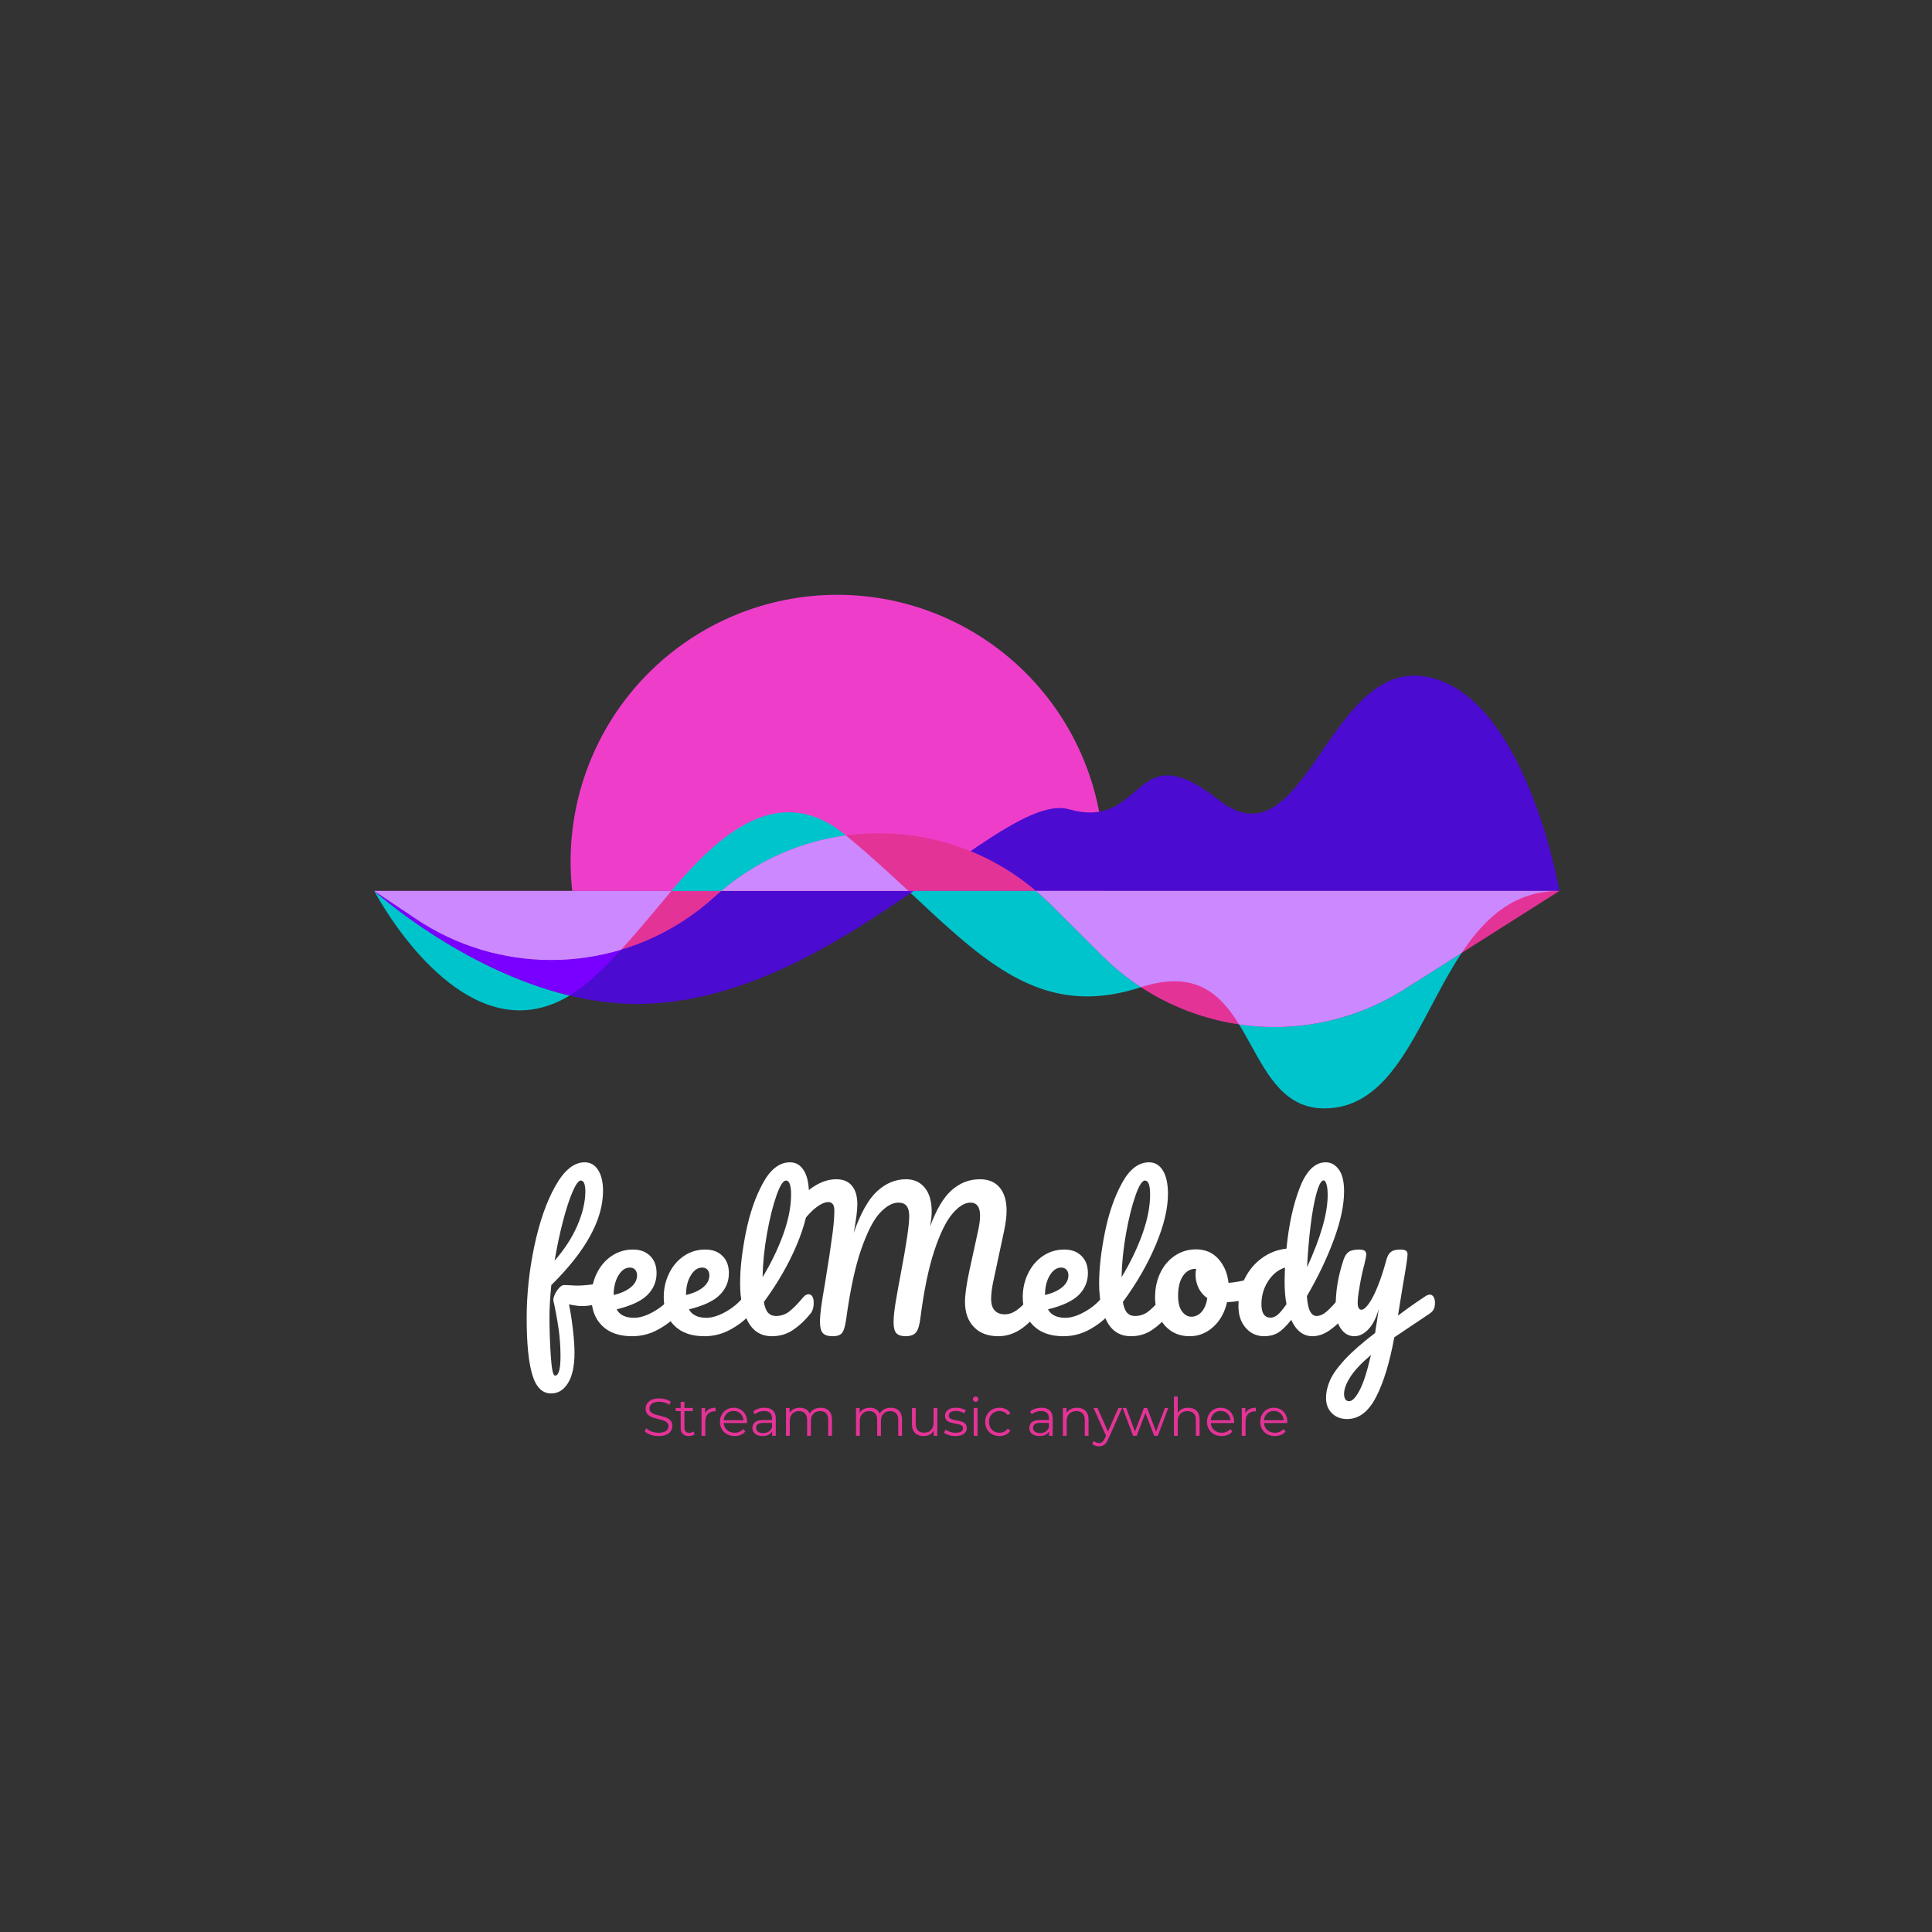 <?xml version="1.0" encoding="UTF-8"?><svg xmlns="http://www.w3.org/2000/svg" xmlns:xlink="http://www.w3.org/1999/xlink" contentScriptType="text/ecmascript" width="1125" zoomAndPan="magnify" contentStyleType="text/css" viewBox="0 0 1125 1125" height="1125" preserveAspectRatio="xMidYMid meet" version="1.0"><rect x="0" y="0" width="1125" height="1125" fill="#333333" stroke="none"/><defs><g><g id="glyph-0-0"/><g id="glyph-0-1"><path d="M 47.906 -30 C 49.906 -30 50.906 -28.5 50.906 -25.5 C 50.906 -19.852 46.473 -17.031 37.609 -17.031 C 35.898 -17.031 33.438 -17.352 30.219 -18 C 31.145 -13.57 31.91 -8.66 32.516 -3.266 C 33.129 2.129 33.438 6.578 33.438 10.078 C 33.438 17.785 32.188 23.676 29.688 27.75 C 27.188 31.82 23.898 33.859 19.828 33.859 C 14.68 33.859 11.02 30.211 8.844 22.922 C 6.664 15.641 5.578 4.641 5.578 -10.078 C 5.578 -23.785 7.055 -37.691 10.016 -51.797 C 12.984 -65.91 17.055 -77.594 22.234 -86.844 C 27.41 -96.102 33.109 -100.734 39.328 -100.734 C 42.68 -100.734 45.305 -99.227 47.203 -96.219 C 49.098 -93.219 50.047 -89.188 50.047 -84.125 C 50.047 -67.332 40.008 -49.039 19.938 -29.25 C 19.219 -22.25 18.859 -16.109 18.859 -10.828 C 18.859 -3.461 19.109 4.094 19.609 11.844 C 20.109 19.594 20.93 23.469 22.078 23.469 C 24.211 23.469 25.281 19.754 25.281 12.328 C 25.281 6.754 24.906 1.359 24.156 -3.859 C 23.406 -9.078 22.391 -14.578 21.109 -20.359 C 21.035 -21.285 21.336 -22.461 22.016 -23.891 C 22.691 -25.316 23.531 -26.566 24.531 -27.641 C 25.531 -28.711 26.426 -29.25 27.219 -29.25 C 28.645 -29.25 30.359 -29.18 32.359 -29.047 C 33.004 -28.973 33.754 -28.938 34.609 -28.938 C 37.461 -28.938 40.641 -29.188 44.141 -29.688 C 44.711 -29.758 45.32 -29.828 45.969 -29.891 C 46.613 -29.961 47.258 -30 47.906 -30 Z M 37.078 -90.125 C 35.785 -90.125 34.191 -87.941 32.297 -83.578 C 30.41 -79.223 28.535 -73.453 26.672 -66.266 C 24.816 -59.086 23.211 -51.5 21.859 -43.5 C 27.578 -50 31.969 -56.766 35.031 -63.797 C 38.102 -70.836 39.676 -77.43 39.75 -83.578 C 39.75 -87.941 38.859 -90.125 37.078 -90.125 Z M 37.078 -90.125 "/></g><g id="glyph-0-2"><path d="M 52.938 -23.891 C 53.863 -23.891 54.594 -23.461 55.125 -22.609 C 55.664 -21.754 55.938 -20.578 55.938 -19.078 C 55.938 -16.211 55.258 -14 53.906 -12.438 C 51.258 -9.219 47.523 -6.25 42.703 -3.531 C 37.879 -0.82 32.719 0.531 27.219 0.531 C 19.719 0.531 13.895 -1.504 9.75 -5.578 C 5.602 -9.648 3.531 -15.219 3.531 -22.281 C 3.531 -27.219 4.566 -31.812 6.641 -36.062 C 8.711 -40.312 11.586 -43.688 15.266 -46.188 C 18.941 -48.688 23.102 -49.938 27.75 -49.938 C 31.895 -49.938 35.219 -48.703 37.719 -46.234 C 40.219 -43.773 41.469 -40.438 41.469 -36.219 C 41.469 -31.289 39.695 -27.055 36.156 -23.516 C 32.625 -19.984 26.645 -17.18 18.219 -15.109 C 20 -11.828 23.391 -10.188 28.391 -10.188 C 31.609 -10.188 35.27 -11.312 39.375 -13.562 C 43.488 -15.812 47.047 -18.754 50.047 -22.391 C 50.898 -23.391 51.863 -23.891 52.938 -23.891 Z M 25.938 -39.438 C 23.289 -39.438 21.055 -37.898 19.234 -34.828 C 17.41 -31.754 16.5 -28.039 16.5 -23.688 L 16.5 -23.469 C 20.719 -24.469 24.039 -25.969 26.469 -27.969 C 28.895 -29.969 30.109 -32.289 30.109 -34.938 C 30.109 -36.289 29.734 -37.379 28.984 -38.203 C 28.234 -39.023 27.219 -39.438 25.938 -39.438 Z M 25.938 -39.438 "/></g><g id="glyph-0-3"><path d="M 45.75 -23.891 C 46.688 -23.891 47.422 -23.461 47.953 -22.609 C 48.484 -21.754 48.75 -20.578 48.75 -19.078 C 48.75 -16.211 48.07 -14 46.719 -12.438 C 43.645 -8.645 40.305 -5.535 36.703 -3.109 C 33.098 -0.68 29.008 0.531 24.438 0.531 C 18.145 0.531 13.477 -2.32 10.438 -8.031 C 7.406 -13.75 5.891 -21.145 5.891 -30.219 C 5.891 -38.938 7.016 -48.863 9.266 -60 C 11.516 -71.145 14.836 -80.719 19.234 -88.719 C 23.629 -96.727 28.863 -100.734 34.938 -100.734 C 38.363 -100.734 41.055 -99.141 43.016 -95.953 C 44.984 -92.773 45.969 -88.223 45.969 -82.297 C 45.969 -73.797 43.609 -63.938 38.891 -52.719 C 34.18 -41.5 27.789 -30.391 19.719 -19.391 C 20.219 -16.461 21.035 -14.375 22.172 -13.125 C 23.316 -11.875 24.82 -11.25 26.688 -11.25 C 29.613 -11.25 32.18 -12.086 34.391 -13.766 C 36.609 -15.441 39.43 -18.316 42.859 -22.391 C 43.711 -23.391 44.676 -23.891 45.75 -23.891 Z M 32.578 -90.125 C 30.93 -90.125 29.07 -87.156 27 -81.219 C 24.926 -75.289 23.102 -67.93 21.531 -59.141 C 19.969 -50.359 19.113 -41.93 18.969 -33.859 C 24.039 -42.223 28.078 -50.598 31.078 -58.984 C 34.078 -67.379 35.578 -75.039 35.578 -81.969 C 35.578 -87.406 34.578 -90.125 32.578 -90.125 Z M 32.578 -90.125 "/></g><g id="glyph-0-4"><path d="M 24.859 0.531 C 22.211 0.531 20.316 -0.055 19.172 -1.234 C 18.035 -2.41 17.469 -4.641 17.469 -7.922 C 17.469 -10.141 17.695 -12.977 18.156 -16.438 C 18.625 -19.906 19.395 -24.676 20.469 -30.75 C 22.32 -41.969 23.785 -51.688 24.859 -59.906 C 25.504 -65.039 25.828 -69.328 25.828 -72.766 C 25.828 -75.973 24.645 -77.578 22.281 -77.578 C 20.426 -77.578 18.195 -76.629 15.594 -74.734 C 12.988 -72.848 10.113 -69.832 6.969 -65.688 C 5.969 -64.332 4.859 -63.656 3.641 -63.656 C 2.641 -63.656 1.766 -64.133 1.016 -65.094 C 0.266 -66.062 -0.109 -67.148 -0.109 -68.359 C -0.109 -69.504 0.117 -70.664 0.578 -71.844 C 1.047 -73.02 1.816 -74.359 2.891 -75.859 C 6.316 -80.648 10.141 -84.348 14.359 -86.953 C 18.578 -89.566 22.789 -90.875 27 -90.875 C 30.926 -90.875 33.941 -89.625 36.047 -87.125 C 38.16 -84.625 39.219 -80.977 39.219 -76.188 C 39.219 -74.258 39.035 -71.988 38.672 -69.375 C 38.316 -66.77 38 -64.645 37.719 -63 C 37.438 -61.363 37.223 -60.223 37.078 -59.578 C 41.148 -71.223 45.723 -79.348 50.797 -83.953 C 55.867 -88.566 61.441 -90.875 67.516 -90.875 C 72.148 -90.875 75.805 -89.227 78.484 -85.938 C 81.172 -82.656 82.516 -78.016 82.516 -72.016 C 82.516 -69.648 82.191 -66.719 81.547 -63.219 C 85.117 -73.082 89.297 -80.156 94.078 -84.438 C 98.867 -88.727 104.367 -90.875 110.578 -90.875 C 115.586 -90.875 119.43 -89.266 122.109 -86.047 C 124.785 -82.828 126.125 -78.328 126.125 -72.547 C 126.125 -69.398 125.66 -65.578 124.734 -61.078 L 118.188 -30.438 C 117.477 -26.863 117.125 -23.789 117.125 -21.219 C 117.125 -18.219 117.816 -15.969 119.203 -14.469 C 120.598 -12.969 122.547 -12.219 125.047 -12.219 C 127.41 -12.219 129.719 -13.004 131.969 -14.578 C 134.219 -16.148 136.879 -18.754 139.953 -22.391 C 140.805 -23.391 141.77 -23.891 142.844 -23.891 C 143.77 -23.891 144.5 -23.461 145.031 -22.609 C 145.57 -21.754 145.844 -20.578 145.844 -19.078 C 145.844 -16.285 145.16 -14.07 143.797 -12.438 C 140.086 -7.926 136.41 -4.633 132.766 -2.562 C 129.117 -0.5 125.297 0.531 121.297 0.531 C 115.223 0.531 110.473 -1.27 107.047 -4.875 C 103.617 -8.477 101.906 -13.316 101.906 -19.391 C 101.906 -23.609 102.766 -29.719 104.484 -37.719 L 108.766 -57.328 C 108.91 -57.973 109.16 -59.113 109.516 -60.75 C 109.867 -62.395 110.148 -63.945 110.359 -65.406 C 110.578 -66.875 110.688 -68.328 110.688 -69.766 C 110.688 -72.266 110.203 -74.141 109.234 -75.391 C 108.273 -76.641 106.906 -77.266 105.125 -77.266 C 101.758 -77.266 98.238 -75.102 94.562 -70.781 C 90.883 -66.457 87.383 -59.297 84.062 -49.297 C 80.738 -39.297 78.039 -26.289 75.969 -10.281 C 75.469 -6 74.594 -3.125 73.344 -1.656 C 72.094 -0.195 70.078 0.531 67.297 0.531 C 64.867 0.531 63.098 -0.035 61.984 -1.172 C 60.879 -2.316 60.328 -4.461 60.328 -7.609 C 60.328 -10.535 60.719 -14.375 61.5 -19.125 C 62.289 -23.875 63.297 -29.461 64.516 -35.891 C 67.797 -53.18 69.438 -64.328 69.438 -69.328 C 69.438 -72.047 68.914 -74.047 67.875 -75.328 C 66.844 -76.617 65.289 -77.266 63.219 -77.266 C 59.719 -77.266 56.109 -75.281 52.391 -71.312 C 48.68 -67.344 45.055 -60.305 41.516 -50.203 C 37.984 -40.098 35.039 -26.438 32.688 -9.219 C 32.188 -5.57 31.453 -3.035 30.484 -1.609 C 29.523 -0.18 27.648 0.531 24.859 0.531 Z M 24.859 0.531 "/></g><g id="glyph-0-5"><path d="M 59.797 -32.891 C 60.723 -32.891 61.438 -32.426 61.938 -31.5 C 62.438 -30.57 62.688 -29.395 62.688 -27.969 C 62.688 -24.539 61.648 -22.504 59.578 -21.859 C 55.297 -20.359 50.582 -19.5 45.438 -19.281 C 44.07 -13.281 41.391 -8.477 37.391 -4.875 C 33.391 -1.27 28.852 0.531 23.781 0.531 C 19.5 0.531 15.836 -0.5 12.797 -2.562 C 9.766 -4.633 7.461 -7.383 5.891 -10.812 C 4.316 -14.25 3.531 -17.969 3.531 -21.969 C 3.531 -27.395 4.566 -32.234 6.641 -36.484 C 8.711 -40.734 11.57 -44.055 15.219 -46.453 C 18.863 -48.848 22.898 -50.047 27.328 -50.047 C 32.754 -50.047 37.129 -48.172 40.453 -44.422 C 43.773 -40.672 45.723 -36.047 46.297 -30.547 C 49.648 -30.754 53.648 -31.469 58.297 -32.688 C 58.867 -32.82 59.367 -32.891 59.797 -32.891 Z M 24.641 -10.828 C 26.93 -10.828 28.914 -11.754 30.594 -13.609 C 32.27 -15.461 33.395 -18.141 33.969 -21.641 C 31.75 -23.141 30.051 -25.102 28.875 -27.531 C 27.695 -29.969 27.109 -32.539 27.109 -35.25 C 27.109 -36.395 27.219 -37.539 27.438 -38.688 L 26.891 -38.688 C 24.035 -38.688 21.66 -37.312 19.766 -34.562 C 17.879 -31.812 16.938 -27.938 16.938 -22.938 C 16.938 -19 17.703 -15.992 19.234 -13.922 C 20.766 -11.859 22.566 -10.828 24.641 -10.828 Z M 24.641 -10.828 "/></g><g id="glyph-0-6"><path d="M 66.016 -23.891 C 66.941 -23.891 67.672 -23.461 68.203 -22.609 C 68.742 -21.754 69.016 -20.578 69.016 -19.078 C 69.016 -16.211 68.332 -14 66.969 -12.438 C 64.039 -8.863 60.828 -5.805 57.328 -3.266 C 53.828 -0.734 50.363 0.531 46.938 0.531 C 41.508 0.531 37.363 -2.645 34.5 -9 C 31.5 -5.219 28.875 -2.68 26.625 -1.391 C 24.375 -0.109 21.75 0.531 18.75 0.531 C 14.395 0.531 10.805 -1.094 7.984 -4.344 C 5.16 -7.594 3.75 -11.82 3.75 -17.031 C 3.75 -22.75 4.961 -28.055 7.391 -32.953 C 9.816 -37.848 13.156 -41.848 17.406 -44.953 C 21.656 -48.055 26.426 -49.895 31.719 -50.469 C 33.07 -64.332 35.66 -76.176 39.484 -86 C 43.305 -95.82 48.328 -100.734 54.547 -100.734 C 57.617 -100.734 60.172 -99.336 62.203 -96.547 C 64.242 -93.766 65.266 -89.551 65.266 -83.906 C 65.266 -75.906 63.297 -66.547 59.359 -55.828 C 55.43 -45.109 50.18 -34.109 43.609 -22.828 C 43.898 -18.68 44.523 -15.711 45.484 -13.922 C 46.453 -12.141 47.688 -11.25 49.188 -11.25 C 51.113 -11.25 53.078 -12.102 55.078 -13.812 C 57.078 -15.531 59.754 -18.391 63.109 -22.391 C 63.973 -23.391 64.941 -23.891 66.016 -23.891 Z M 53.359 -90.219 C 52.004 -90.219 50.645 -87.805 49.281 -82.984 C 47.926 -78.172 46.766 -71.867 45.797 -64.078 C 44.836 -56.297 44.145 -48.148 43.719 -39.641 C 51.719 -57.078 55.719 -71.082 55.719 -81.656 C 55.719 -84.363 55.484 -86.469 55.016 -87.969 C 54.555 -89.469 54.004 -90.219 53.359 -90.219 Z M 22.5 -10.281 C 23.852 -10.281 25.207 -10.832 26.562 -11.938 C 27.926 -13.051 29.645 -15.109 31.719 -18.109 C 31 -21.961 30.641 -26.285 30.641 -31.078 C 30.641 -32.785 30.711 -35.57 30.859 -39.438 C 26.93 -38.219 23.66 -35.586 21.047 -31.547 C 18.441 -27.516 17.141 -23.035 17.141 -18.109 C 17.141 -12.891 18.926 -10.281 22.5 -10.281 Z M 22.5 -10.281 "/></g><g id="glyph-0-7"><path d="M 60 -23.688 C 60.938 -23.688 61.672 -23.238 62.203 -22.344 C 62.742 -21.445 63.016 -20.32 63.016 -18.969 C 63.016 -17.32 62.758 -16.035 62.25 -15.109 C 61.75 -14.18 60.969 -13.359 59.906 -12.641 L 39.328 1.172 C 36.609 15.961 33.051 27.586 28.656 36.047 C 24.27 44.516 18.68 48.75 11.891 48.75 C 8.242 48.75 5.281 47.625 3 45.375 C 0.719 43.125 -0.422 40.18 -0.422 36.547 C -0.422 33.18 0.344 29.75 1.875 26.25 C 3.406 22.75 6.258 18.727 10.438 14.188 C 14.625 9.656 20.539 4.461 28.188 -1.391 L 28.5 -3.859 C 29 -6.504 29.57 -10.289 30.219 -15.219 C 28.789 -10.07 26.789 -6.16 24.219 -3.484 C 21.645 -0.805 18.93 0.531 16.078 0.531 C 12.859 0.531 10.227 -0.945 8.188 -3.906 C 6.156 -6.875 5.141 -10.57 5.141 -15 C 5.141 -20.352 5.492 -25.266 6.203 -29.734 C 6.922 -34.203 8.102 -38.938 9.75 -43.938 C 10.469 -46.082 11.469 -47.617 12.75 -48.547 C 14.039 -49.473 16.078 -49.938 18.859 -49.938 C 20.43 -49.938 21.52 -49.688 22.125 -49.188 C 22.727 -48.688 23.031 -47.938 23.031 -46.938 C 23.031 -46.363 22.641 -44.43 21.859 -41.141 C 21.141 -38.504 20.566 -36.113 20.141 -33.969 C 19.566 -31.039 19.066 -28.234 18.641 -25.547 C 18.211 -22.867 18 -20.676 18 -18.969 C 18 -16.25 18.75 -14.891 20.25 -14.891 C 21.32 -14.891 22.66 -15.961 24.266 -18.109 C 25.879 -20.254 27.594 -23.504 29.406 -27.859 C 31.227 -32.211 33 -37.57 34.719 -43.938 C 35.289 -46.082 36.164 -47.617 37.344 -48.547 C 38.52 -49.473 40.285 -49.938 42.641 -49.938 C 44.285 -49.938 45.43 -49.723 46.078 -49.297 C 46.723 -48.867 47.047 -48.156 47.047 -47.156 C 47.047 -45.363 46.113 -39.219 44.25 -28.719 L 41.469 -11.469 C 46.969 -15.613 52.328 -19.398 57.547 -22.828 C 58.473 -23.398 59.289 -23.688 60 -23.688 Z M 13.078 38.359 C 14.859 38.359 16.852 36.285 19.062 32.141 C 21.281 28.004 23.5 21.113 25.719 11.469 C 20.219 16.113 16.234 20.344 13.766 24.156 C 11.305 27.977 10.078 31.32 10.078 34.188 C 10.078 35.395 10.305 36.391 10.766 37.172 C 11.234 37.961 12.004 38.359 13.078 38.359 Z M 13.078 38.359 "/></g><g id="glyph-1-0"/><g id="glyph-1-1"><path d="M 9.469 0.188 C 7.863 0.188 6.328 -0.066 4.859 -0.578 C 3.391 -1.098 2.254 -1.781 1.453 -2.625 L 2.344 -4.375 C 3.125 -3.594 4.16 -2.961 5.453 -2.484 C 6.754 -2.004 8.094 -1.766 9.469 -1.766 C 11.406 -1.766 12.852 -2.117 13.812 -2.828 C 14.781 -3.535 15.266 -4.453 15.266 -5.578 C 15.266 -6.441 15 -7.129 14.469 -7.641 C 13.945 -8.16 13.305 -8.555 12.547 -8.828 C 11.785 -9.109 10.727 -9.414 9.375 -9.75 C 7.75 -10.156 6.453 -10.547 5.484 -10.922 C 4.523 -11.305 3.695 -11.891 3 -12.672 C 2.312 -13.453 1.969 -14.516 1.969 -15.859 C 1.969 -16.941 2.254 -17.93 2.828 -18.828 C 3.41 -19.723 4.297 -20.438 5.484 -20.969 C 6.68 -21.508 8.164 -21.781 9.938 -21.781 C 11.164 -21.781 12.367 -21.609 13.547 -21.266 C 14.734 -20.93 15.758 -20.461 16.625 -19.859 L 15.859 -18.047 C 14.953 -18.641 13.984 -19.082 12.953 -19.375 C 11.922 -19.676 10.914 -19.828 9.938 -19.828 C 8.039 -19.828 6.613 -19.461 5.656 -18.734 C 4.695 -18.004 4.219 -17.066 4.219 -15.922 C 4.219 -15.055 4.477 -14.359 5 -13.828 C 5.531 -13.305 6.191 -12.906 6.984 -12.625 C 7.773 -12.352 8.836 -12.051 10.172 -11.719 C 11.754 -11.332 13.035 -10.945 14.016 -10.562 C 14.992 -10.188 15.82 -9.613 16.5 -8.844 C 17.176 -8.07 17.516 -7.023 17.516 -5.703 C 17.516 -4.617 17.223 -3.629 16.641 -2.734 C 16.055 -1.836 15.156 -1.125 13.938 -0.594 C 12.727 -0.07 11.238 0.188 9.469 0.188 Z M 9.469 0.188 "/></g><g id="glyph-1-2"><path d="M 11.594 -0.984 C 11.188 -0.617 10.676 -0.336 10.062 -0.141 C 9.457 0.055 8.828 0.156 8.172 0.156 C 6.648 0.156 5.477 -0.254 4.656 -1.078 C 3.832 -1.898 3.422 -3.062 3.422 -4.562 L 3.422 -14.375 L 0.531 -14.375 L 0.531 -16.219 L 3.422 -16.219 L 3.422 -19.766 L 5.609 -19.766 L 5.609 -16.219 L 10.547 -16.219 L 10.547 -14.375 L 5.609 -14.375 L 5.609 -4.688 C 5.609 -3.719 5.848 -2.984 6.328 -2.484 C 6.816 -1.984 7.516 -1.734 8.422 -1.734 C 8.867 -1.734 9.301 -1.801 9.719 -1.938 C 10.145 -2.082 10.516 -2.289 10.828 -2.562 Z M 11.594 -0.984 "/></g><g id="glyph-1-3"><path d="M 5.156 -13.047 C 5.664 -14.141 6.426 -14.961 7.438 -15.516 C 8.457 -16.066 9.723 -16.344 11.234 -16.344 L 11.234 -14.219 L 10.703 -14.25 C 8.992 -14.25 7.656 -13.723 6.688 -12.672 C 5.727 -11.629 5.25 -10.16 5.25 -8.266 L 5.25 0 L 3.047 0 L 3.047 -16.219 L 5.156 -16.219 Z M 5.156 -13.047 "/></g><g id="glyph-1-4"><path d="M 17.188 -7.438 L 3.609 -7.438 C 3.734 -5.75 4.379 -4.383 5.547 -3.344 C 6.723 -2.301 8.207 -1.781 10 -1.781 C 11 -1.781 11.922 -1.961 12.766 -2.328 C 13.609 -2.691 14.336 -3.223 14.953 -3.922 L 16.188 -2.5 C 15.469 -1.633 14.566 -0.973 13.484 -0.516 C 12.41 -0.066 11.227 0.156 9.938 0.156 C 8.27 0.156 6.789 -0.195 5.5 -0.906 C 4.219 -1.613 3.219 -2.594 2.5 -3.844 C 1.781 -5.102 1.422 -6.523 1.422 -8.109 C 1.422 -9.691 1.766 -11.109 2.453 -12.359 C 3.141 -13.617 4.082 -14.598 5.281 -15.297 C 6.488 -15.992 7.844 -16.344 9.344 -16.344 C 10.844 -16.344 12.188 -15.992 13.375 -15.297 C 14.57 -14.598 15.508 -13.625 16.188 -12.375 C 16.863 -11.133 17.203 -9.711 17.203 -8.109 Z M 9.344 -14.469 C 7.781 -14.469 6.469 -13.969 5.406 -12.969 C 4.352 -11.969 3.754 -10.664 3.609 -9.062 L 15.109 -9.062 C 14.961 -10.664 14.359 -11.969 13.297 -12.969 C 12.242 -13.969 10.926 -14.469 9.344 -14.469 Z M 9.344 -14.469 "/></g><g id="glyph-1-5"><path d="M 8.734 -16.344 C 10.848 -16.344 12.469 -15.812 13.594 -14.75 C 14.727 -13.695 15.297 -12.133 15.297 -10.062 L 15.297 0 L 13.203 0 L 13.203 -2.531 C 12.703 -1.688 11.973 -1.023 11.016 -0.547 C 10.066 -0.078 8.938 0.156 7.625 0.156 C 5.812 0.156 4.367 -0.273 3.297 -1.141 C 2.234 -2.004 1.703 -3.145 1.703 -4.562 C 1.703 -5.938 2.195 -7.047 3.188 -7.891 C 4.188 -8.734 5.773 -9.156 7.953 -9.156 L 13.109 -9.156 L 13.109 -10.141 C 13.109 -11.547 12.719 -12.613 11.938 -13.344 C 11.156 -14.07 10.016 -14.438 8.516 -14.438 C 7.484 -14.438 6.492 -14.266 5.547 -13.922 C 4.609 -13.586 3.797 -13.117 3.109 -12.516 L 2.125 -14.156 C 2.945 -14.852 3.93 -15.391 5.078 -15.766 C 6.234 -16.148 7.453 -16.344 8.734 -16.344 Z M 7.953 -1.578 C 9.191 -1.578 10.25 -1.859 11.125 -2.422 C 12.008 -2.984 12.672 -3.801 13.109 -4.875 L 13.109 -7.531 L 8.016 -7.531 C 5.242 -7.531 3.859 -6.562 3.859 -4.625 C 3.859 -3.676 4.219 -2.93 4.938 -2.391 C 5.656 -1.848 6.66 -1.578 7.953 -1.578 Z M 7.953 -1.578 "/></g><g id="glyph-1-6"><path d="M 23.281 -16.344 C 25.32 -16.344 26.922 -15.754 28.078 -14.578 C 29.242 -13.41 29.828 -11.688 29.828 -9.406 L 29.828 0 L 27.641 0 L 27.641 -9.188 C 27.641 -10.875 27.234 -12.16 26.422 -13.047 C 25.609 -13.93 24.461 -14.375 22.984 -14.375 C 21.297 -14.375 19.969 -13.852 19 -12.812 C 18.031 -11.781 17.547 -10.348 17.547 -8.516 L 17.547 0 L 15.359 0 L 15.359 -9.188 C 15.359 -10.875 14.953 -12.16 14.141 -13.047 C 13.328 -13.93 12.172 -14.375 10.672 -14.375 C 9.004 -14.375 7.68 -13.852 6.703 -12.812 C 5.734 -11.781 5.25 -10.348 5.25 -8.516 L 5.25 0 L 3.047 0 L 3.047 -16.219 L 5.156 -16.219 L 5.156 -13.266 C 5.727 -14.254 6.523 -15.016 7.547 -15.547 C 8.578 -16.078 9.766 -16.344 11.109 -16.344 C 12.461 -16.344 13.633 -16.055 14.625 -15.484 C 15.625 -14.91 16.375 -14.055 16.875 -12.922 C 17.469 -13.992 18.32 -14.832 19.438 -15.438 C 20.562 -16.039 21.844 -16.344 23.281 -16.344 Z M 23.281 -16.344 "/></g><g id="glyph-1-7"/><g id="glyph-1-8"><path d="M 17.672 -16.219 L 17.672 0 L 15.578 0 L 15.578 -2.969 C 15.004 -1.977 14.211 -1.207 13.203 -0.656 C 12.191 -0.113 11.039 0.156 9.75 0.156 C 7.625 0.156 5.953 -0.43 4.734 -1.609 C 3.516 -2.797 2.906 -4.531 2.906 -6.812 L 2.906 -16.219 L 5.094 -16.219 L 5.094 -7.031 C 5.094 -5.32 5.516 -4.023 6.359 -3.141 C 7.203 -2.254 8.406 -1.812 9.969 -1.812 C 11.664 -1.812 13.008 -2.332 14 -3.375 C 14.988 -4.414 15.484 -5.859 15.484 -7.703 L 15.484 -16.219 Z M 17.672 -16.219 "/></g><g id="glyph-1-9"><path d="M 7.406 0.156 C 6.082 0.156 4.816 -0.031 3.609 -0.406 C 2.41 -0.789 1.473 -1.27 0.797 -1.844 L 1.781 -3.578 C 2.469 -3.047 3.32 -2.609 4.344 -2.266 C 5.375 -1.93 6.445 -1.766 7.562 -1.766 C 9.039 -1.766 10.133 -1.992 10.844 -2.453 C 11.551 -2.91 11.906 -3.562 11.906 -4.406 C 11.906 -5.008 11.707 -5.477 11.312 -5.812 C 10.926 -6.156 10.43 -6.41 9.828 -6.578 C 9.234 -6.754 8.445 -6.926 7.469 -7.094 C 6.145 -7.344 5.082 -7.594 4.281 -7.844 C 3.477 -8.102 2.797 -8.539 2.234 -9.156 C 1.672 -9.77 1.391 -10.625 1.391 -11.719 C 1.391 -13.07 1.953 -14.18 3.078 -15.047 C 4.211 -15.91 5.785 -16.344 7.797 -16.344 C 8.848 -16.344 9.895 -16.203 10.938 -15.922 C 11.988 -15.648 12.859 -15.285 13.547 -14.828 L 12.578 -13.078 C 11.242 -14.004 9.648 -14.469 7.797 -14.469 C 6.398 -14.469 5.348 -14.219 4.641 -13.719 C 3.93 -13.227 3.578 -12.582 3.578 -11.781 C 3.578 -11.164 3.773 -10.672 4.172 -10.297 C 4.578 -9.93 5.078 -9.66 5.672 -9.484 C 6.266 -9.305 7.086 -9.125 8.141 -8.938 C 9.43 -8.695 10.469 -8.453 11.25 -8.203 C 12.039 -7.953 12.711 -7.531 13.266 -6.938 C 13.816 -6.344 14.094 -5.52 14.094 -4.469 C 14.094 -3.051 13.5 -1.926 12.312 -1.094 C 11.133 -0.258 9.5 0.156 7.406 0.156 Z M 7.406 0.156 "/></g><g id="glyph-1-10"><path d="M 3.047 -16.219 L 5.25 -16.219 L 5.25 0 L 3.047 0 Z M 4.172 -19.766 C 3.711 -19.766 3.328 -19.922 3.016 -20.234 C 2.711 -20.547 2.562 -20.914 2.562 -21.344 C 2.562 -21.75 2.711 -22.109 3.016 -22.422 C 3.328 -22.734 3.711 -22.891 4.172 -22.891 C 4.617 -22.891 4.992 -22.738 5.297 -22.438 C 5.609 -22.133 5.766 -21.781 5.766 -21.375 C 5.766 -20.926 5.609 -20.547 5.297 -20.234 C 4.992 -19.922 4.617 -19.766 4.172 -19.766 Z M 4.172 -19.766 "/></g><g id="glyph-1-11"><path d="M 9.781 0.156 C 8.176 0.156 6.738 -0.191 5.469 -0.891 C 4.207 -1.586 3.219 -2.566 2.5 -3.828 C 1.781 -5.098 1.422 -6.523 1.422 -8.109 C 1.422 -9.691 1.781 -11.109 2.5 -12.359 C 3.219 -13.617 4.207 -14.598 5.469 -15.297 C 6.738 -15.992 8.176 -16.344 9.781 -16.344 C 11.176 -16.344 12.422 -16.07 13.516 -15.531 C 14.617 -14.988 15.488 -14.191 16.125 -13.141 L 14.5 -12.031 C 13.957 -12.832 13.273 -13.43 12.453 -13.828 C 11.641 -14.234 10.75 -14.438 9.781 -14.438 C 8.602 -14.438 7.547 -14.172 6.609 -13.641 C 5.68 -13.117 4.953 -12.375 4.422 -11.406 C 3.898 -10.445 3.641 -9.348 3.641 -8.109 C 3.641 -6.859 3.898 -5.754 4.422 -4.797 C 4.953 -3.836 5.68 -3.094 6.609 -2.562 C 7.547 -2.039 8.602 -1.781 9.781 -1.781 C 10.75 -1.781 11.641 -1.977 12.453 -2.375 C 13.273 -2.77 13.957 -3.363 14.5 -4.156 L 16.125 -3.047 C 15.488 -2.004 14.613 -1.207 13.5 -0.656 C 12.395 -0.113 11.156 0.156 9.781 0.156 Z M 9.781 0.156 "/></g><g id="glyph-1-12"><path d="M 11.312 -16.344 C 13.352 -16.344 14.973 -15.75 16.172 -14.562 C 17.379 -13.383 17.984 -11.664 17.984 -9.406 L 17.984 0 L 15.797 0 L 15.797 -9.188 C 15.797 -10.875 15.375 -12.16 14.531 -13.047 C 13.688 -13.93 12.484 -14.375 10.922 -14.375 C 9.172 -14.375 7.785 -13.852 6.766 -12.812 C 5.754 -11.781 5.25 -10.348 5.25 -8.516 L 5.25 0 L 3.047 0 L 3.047 -16.219 L 5.156 -16.219 L 5.156 -13.234 C 5.75 -14.223 6.57 -14.988 7.625 -15.531 C 8.688 -16.07 9.914 -16.344 11.312 -16.344 Z M 11.312 -16.344 "/></g><g id="glyph-1-13"><path d="M 16.688 -16.219 L 8.578 1.938 C 7.922 3.457 7.16 4.535 6.297 5.172 C 5.43 5.816 4.391 6.141 3.172 6.141 C 2.391 6.141 1.66 6.016 0.984 5.766 C 0.305 5.516 -0.273 5.145 -0.766 4.656 L 0.25 3.016 C 1.07 3.836 2.055 4.25 3.203 4.25 C 3.941 4.25 4.57 4.039 5.094 3.625 C 5.625 3.219 6.113 2.523 6.562 1.547 L 7.281 -0.031 L 0.031 -16.219 L 2.312 -16.219 L 8.422 -2.438 L 14.531 -16.219 Z M 16.688 -16.219 "/></g><g id="glyph-1-14"><path d="M 26.859 -16.219 L 20.734 0 L 18.656 0 L 13.547 -13.297 L 8.422 0 L 6.359 0 L 0.25 -16.219 L 2.344 -16.219 L 7.438 -2.438 L 12.641 -16.219 L 14.531 -16.219 L 19.703 -2.438 L 24.859 -16.219 Z M 26.859 -16.219 "/></g><g id="glyph-1-15"><path d="M 11.312 -16.344 C 13.352 -16.344 14.973 -15.75 16.172 -14.562 C 17.379 -13.383 17.984 -11.664 17.984 -9.406 L 17.984 0 L 15.797 0 L 15.797 -9.188 C 15.797 -10.875 15.375 -12.16 14.531 -13.047 C 13.688 -13.93 12.484 -14.375 10.922 -14.375 C 9.172 -14.375 7.785 -13.852 6.766 -12.812 C 5.754 -11.781 5.25 -10.348 5.25 -8.516 L 5.25 0 L 3.047 0 L 3.047 -22.891 L 5.25 -22.891 L 5.25 -13.391 C 5.844 -14.336 6.66 -15.066 7.703 -15.578 C 8.754 -16.086 9.957 -16.344 11.312 -16.344 Z M 11.312 -16.344 "/></g></g><clipPath id="clip-0"><path d="M 332.258 346.352 L 642.758 346.352 L 642.758 519.602 L 332.258 519.602 Z M 332.258 346.352 " clip-rule="nonzero"/></clipPath><clipPath id="clip-1"><path d="M 217.938 393.422 L 908.074 393.422 L 908.074 585 L 217.938 585 Z M 217.938 393.422 " clip-rule="nonzero"/></clipPath><clipPath id="clip-2"><path d="M 217.938 485 L 908.074 485 L 908.074 598.918 L 217.938 598.918 Z M 217.938 485 " clip-rule="nonzero"/></clipPath><clipPath id="clip-3"><path d="M 217.938 472 L 492.785 472 L 492.785 588.582 L 217.938 588.582 Z M 217.938 472 " clip-rule="nonzero"/></clipPath><clipPath id="clip-4"><path d="M 217.938 518 L 361.824 518 L 361.824 579.969 L 217.938 579.969 Z M 217.938 518 " clip-rule="nonzero"/></clipPath><clipPath id="clip-5"><path d="M 721 554 L 852 554 L 852 645.422 L 721 645.422 Z M 721 554 " clip-rule="nonzero"/></clipPath><clipPath id="clip-6"><path d="M 217.938 486 L 908.074 486 L 908.074 598.918 L 217.938 598.918 Z M 217.938 486 " clip-rule="nonzero"/></clipPath></defs><g clip-path="url(#clip-0)"><path fill="rgb(93.329%, 24.309%, 78.819%)" d="M 642.758 501.602 C 642.758 504.141 642.695 506.68 642.57 509.219 C 642.445 511.754 642.262 514.289 642.012 516.816 C 641.762 519.348 641.449 521.867 641.078 524.379 C 640.707 526.895 640.27 529.395 639.773 531.887 C 639.281 534.379 638.723 536.859 638.105 539.324 C 637.488 541.789 636.812 544.234 636.074 546.668 C 635.336 549.098 634.539 551.512 633.684 553.902 C 632.828 556.293 631.914 558.664 630.941 561.012 C 629.969 563.359 628.938 565.68 627.852 567.977 C 626.766 570.273 625.625 572.543 624.426 574.785 C 623.23 577.023 621.977 579.234 620.672 581.414 C 619.363 583.594 618.004 585.738 616.594 587.852 C 615.184 589.965 613.719 592.043 612.207 594.082 C 610.691 596.125 609.129 598.125 607.52 600.09 C 605.906 602.055 604.246 603.977 602.543 605.859 C 600.836 607.742 599.082 609.582 597.285 611.379 C 595.488 613.176 593.652 614.926 591.77 616.633 C 589.887 618.34 587.961 620 585.996 621.609 C 584.035 623.223 582.031 624.785 579.992 626.297 C 577.949 627.812 575.875 629.273 573.762 630.688 C 571.648 632.098 569.504 633.457 567.324 634.762 C 565.145 636.07 562.934 637.32 560.691 638.52 C 558.453 639.715 556.184 640.859 553.887 641.945 C 551.59 643.031 549.266 644.059 546.922 645.031 C 544.574 646.004 542.203 646.918 539.809 647.773 C 537.418 648.633 535.008 649.426 532.574 650.164 C 530.145 650.902 527.695 651.582 525.23 652.199 C 522.766 652.816 520.289 653.371 517.797 653.867 C 515.305 654.363 512.801 654.797 510.289 655.168 C 507.773 655.543 505.254 655.855 502.727 656.102 C 500.195 656.352 497.664 656.539 495.125 656.664 C 492.59 656.789 490.051 656.852 487.508 656.852 C 484.969 656.852 482.43 656.789 479.891 656.664 C 477.352 656.539 474.82 656.352 472.293 656.102 C 469.762 655.855 467.242 655.543 464.727 655.168 C 462.215 654.797 459.711 654.363 457.219 653.867 C 454.73 653.371 452.25 652.816 449.785 652.199 C 447.32 651.582 444.875 650.902 442.441 650.164 C 440.012 649.426 437.598 648.633 435.207 647.773 C 432.812 646.918 430.445 646.004 428.098 645.031 C 425.75 644.059 423.426 643.031 421.129 641.945 C 418.832 640.859 416.566 639.715 414.324 638.52 C 412.082 637.32 409.875 636.07 407.695 634.762 C 405.516 633.457 403.367 632.098 401.258 630.688 C 399.145 629.273 397.066 627.812 395.027 626.297 C 392.984 624.785 390.984 623.223 389.02 621.609 C 387.055 620 385.133 618.34 383.25 616.633 C 381.367 614.926 379.527 613.176 377.73 611.379 C 375.934 609.582 374.184 607.742 372.477 605.859 C 370.77 603.977 369.109 602.055 367.5 600.09 C 365.887 598.125 364.324 596.125 362.809 594.082 C 361.297 592.043 359.836 589.965 358.422 587.852 C 357.012 585.738 355.652 583.594 354.348 581.414 C 353.039 579.234 351.789 577.023 350.59 574.785 C 349.391 572.543 348.25 570.273 347.164 567.977 C 346.078 565.68 345.047 563.359 344.074 561.012 C 343.105 558.664 342.191 556.293 341.332 553.902 C 340.477 551.512 339.68 549.098 338.945 546.668 C 338.207 544.234 337.527 541.789 336.91 539.324 C 336.293 536.859 335.738 534.379 335.242 531.887 C 334.746 529.395 334.312 526.895 333.938 524.379 C 333.566 521.867 333.254 519.348 333.008 516.816 C 332.758 514.289 332.57 511.754 332.445 509.219 C 332.32 506.68 332.258 504.141 332.258 501.602 C 332.258 499.059 332.32 496.52 332.445 493.984 C 332.57 491.445 332.758 488.91 333.008 486.383 C 333.254 483.855 333.566 481.332 333.938 478.82 C 334.312 476.309 334.746 473.805 335.242 471.312 C 335.738 468.82 336.293 466.344 336.91 463.879 C 337.527 461.414 338.207 458.965 338.945 456.535 C 339.68 454.102 340.477 451.691 341.332 449.297 C 342.191 446.906 343.105 444.535 344.074 442.188 C 345.047 439.84 346.078 437.52 347.164 435.223 C 348.25 432.926 349.391 430.656 350.59 428.414 C 351.789 426.176 353.039 423.965 354.348 421.785 C 355.652 419.605 357.012 417.461 358.422 415.348 C 359.836 413.234 361.297 411.16 362.809 409.117 C 364.324 407.078 365.887 405.074 367.5 403.109 C 369.109 401.148 370.77 399.223 372.477 397.34 C 374.184 395.457 375.934 393.617 377.73 391.82 C 379.527 390.023 381.367 388.273 383.25 386.566 C 385.133 384.863 387.055 383.203 389.02 381.59 C 390.984 379.98 392.984 378.414 395.027 376.902 C 397.066 375.391 399.145 373.926 401.258 372.516 C 403.367 371.102 405.516 369.746 407.695 368.438 C 409.875 367.133 412.082 365.879 414.324 364.684 C 416.566 363.484 418.832 362.344 421.129 361.258 C 423.426 360.168 425.75 359.141 428.098 358.168 C 430.445 357.195 432.812 356.281 435.207 355.426 C 437.598 354.57 440.012 353.773 442.441 353.035 C 444.875 352.297 447.32 351.621 449.785 351.004 C 452.25 350.387 454.73 349.828 457.219 349.332 C 459.711 348.836 462.215 348.402 464.727 348.031 C 467.242 347.656 469.762 347.348 472.293 347.098 C 474.82 346.848 477.352 346.66 479.891 346.539 C 482.43 346.414 484.969 346.352 487.508 346.352 C 490.051 346.352 492.59 346.414 495.125 346.539 C 497.664 346.66 500.195 346.848 502.727 347.098 C 505.254 347.348 507.773 347.656 510.289 348.031 C 512.801 348.402 515.305 348.836 517.797 349.332 C 520.289 349.828 522.766 350.387 525.23 351.004 C 527.695 351.621 530.145 352.297 532.574 353.035 C 535.008 353.773 537.418 354.57 539.809 355.426 C 542.203 356.281 544.574 357.195 546.922 358.168 C 549.266 359.141 551.59 360.168 553.887 361.258 C 556.184 362.344 558.453 363.484 560.691 364.684 C 562.934 365.879 565.145 367.133 567.324 368.438 C 569.504 369.746 571.648 371.102 573.762 372.516 C 575.875 373.926 577.949 375.391 579.992 376.902 C 582.031 378.414 584.035 379.98 585.996 381.59 C 587.961 383.203 589.887 384.863 591.77 386.566 C 593.652 388.273 595.488 390.023 597.285 391.82 C 599.082 393.617 600.836 395.457 602.543 397.34 C 604.246 399.223 605.906 401.148 607.52 403.109 C 609.129 405.074 610.691 407.078 612.207 409.117 C 613.719 411.16 615.184 413.234 616.594 415.348 C 618.004 417.461 619.363 419.605 620.672 421.785 C 621.977 423.965 623.23 426.176 624.426 428.414 C 625.625 430.656 626.766 432.926 627.852 435.223 C 628.938 437.52 629.969 439.84 630.941 442.188 C 631.914 444.535 632.828 446.906 633.684 449.297 C 634.539 451.691 635.336 454.102 636.074 456.535 C 636.812 458.965 637.488 461.414 638.105 463.879 C 638.723 466.344 639.281 468.82 639.773 471.312 C 640.27 473.805 640.707 476.309 641.078 478.82 C 641.449 481.332 641.762 483.855 642.012 486.383 C 642.262 488.91 642.445 491.445 642.57 493.984 C 642.695 496.52 642.758 499.059 642.758 501.602 Z M 642.758 501.602 " fill-opacity="1" fill-rule="nonzero"/></g><g clip-path="url(#clip-1)"><path fill="rgb(29.799%, 4.309%, 81.96%)" d="M 370.785 584.578 C 485.723 584.578 582.91 459.887 622.543 471.254 C 641.41 476.594 650.871 469.445 659.246 462.316 C 670.809 452.43 680.254 442.543 709.562 465.742 C 737.312 487.695 753.715 460.645 772.441 433.605 C 787.797 411.438 804.703 389.27 830.707 394.074 C 888.434 404.77 908.074 518.785 908.074 518.785 L 217.938 518.785 C 217.938 518.785 290.656 584.578 370.785 584.578 " fill-opacity="1" fill-rule="nonzero"/></g><g clip-path="url(#clip-2)"><path fill="rgb(89.409%, 20%, 59.219%)" d="M 242.062 534.973 C 296.172 571.32 368.199 565.977 416.277 522.055 C 417.484 520.852 418.863 519.816 420.066 518.785 L 217.938 518.785 L 242.062 534.973 M 642.016 556.68 C 688.887 603.352 761.781 611.449 817.609 576.141 L 908.074 518.785 L 603.242 518.785 C 606 521.195 608.93 523.777 611.516 526.363 L 642.016 556.68 M 420.066 518.785 L 603.242 518.785 C 550.859 474.172 473.141 473.828 420.066 518.785 " fill-opacity="1" fill-rule="nonzero"/></g><g clip-path="url(#clip-3)"><path fill="rgb(0%, 76.859%, 79.999%)" d="M 459.254 472.977 C 469.867 472.977 480.828 476.863 492.098 486.062 L 492.613 486.484 C 466.613 490.004 441.367 500.75 420.066 518.785 L 390.945 518.785 C 411.574 494.188 434.473 472.961 459.254 472.977 M 217.938 518.785 C 217.938 518.785 268.461 564.496 331.688 579.715 C 321.656 585.789 311.922 588.332 302.617 588.332 C 254.09 588.332 217.938 518.785 217.938 518.785 " fill-opacity="1" fill-rule="nonzero"/></g><g clip-path="url(#clip-4)"><path fill="rgb(47.449%, 0%, 100%)" d="M 217.938 518.785 L 242.062 534.973 C 266.051 551.082 293.551 559.008 320.934 559.008 C 334.668 559.008 348.383 557.008 361.602 553.051 C 352.176 563.34 342.922 572.32 334.598 577.863 C 333.633 578.512 332.652 579.129 331.688 579.715 C 268.461 564.496 217.938 518.785 217.938 518.785 " fill-opacity="1" fill-rule="nonzero"/></g><path fill="rgb(0%, 76.859%, 79.999%)" d="M 531.973 518.785 L 603.242 518.785 C 606 521.195 608.93 523.777 611.516 526.363 L 642.016 556.68 C 648.941 563.582 656.438 569.637 664.363 574.84 C 664.277 574.871 664.176 574.906 664.07 574.93 C 652.922 578.559 642.672 580.207 633.055 580.207 C 593.836 580.207 565.316 552.73 530.25 519.977 C 530.816 519.582 531.402 519.184 531.973 518.785 " fill-opacity="1" fill-rule="nonzero"/><path fill="rgb(47.449%, 0%, 100%)" d="M 528.973 518.785 L 531.973 518.785 C 531.402 519.184 530.816 519.582 530.25 519.977 C 529.816 519.582 529.406 519.184 528.973 518.785 " fill-opacity="1" fill-rule="nonzero"/><g clip-path="url(#clip-5)"><path fill="rgb(0%, 76.859%, 79.999%)" d="M 851.121 554.891 C 827.48 590.473 814.043 640.215 777.113 645.035 C 775.055 645.301 773.094 645.426 771.215 645.426 C 748.512 645.426 738.57 626.918 728.348 608.41 C 726.125 604.387 723.902 600.355 721.508 596.516 C 728.328 597.52 735.207 598.016 742.105 598.016 C 768.156 598.016 794.359 590.844 817.609 576.141 L 851.121 554.891 " fill-opacity="1" fill-rule="nonzero"/></g><g clip-path="url(#clip-6)"><path fill="rgb(79.61%, 53.329%, 100%)" d="M 492.613 486.484 C 505.848 497.371 517.738 508.41 528.973 518.785 L 420.066 518.785 C 441.367 500.75 466.613 490.004 492.613 486.484 M 217.938 518.785 L 390.945 518.785 C 381.59 529.996 371.508 542.246 361.602 553.051 C 348.383 557.008 334.668 559.008 320.934 559.008 C 293.551 559.008 266.051 551.082 242.062 534.973 L 217.938 518.785 M 528.973 518.785 L 603.242 518.785 L 528.973 518.785 M 603.242 518.785 L 908.074 518.785 C 881.535 518.785 864.66 534.516 851.121 554.891 L 817.609 576.141 C 794.359 590.844 768.156 598.016 742.105 598.016 C 735.207 598.016 728.328 597.52 721.508 596.516 C 712.957 582.723 702.5 571.398 683.906 571.398 C 678.219 571.398 671.758 572.461 664.363 574.84 C 656.438 569.637 648.941 563.582 642.016 556.68 L 611.516 526.363 C 608.93 523.777 606 521.195 603.242 518.785 " fill-opacity="1" fill-rule="nonzero"/></g><g fill="rgb(100%, 100%, 100%)" fill-opacity="1"><use x="301.1" y="777.546" xmlns:xlink="http://www.w3.org/1999/xlink" xlink:href="#glyph-0-1" xlink:type="simple" xlink:actuate="onLoad" xlink:show="embed"/></g><g fill="rgb(100%, 100%, 100%)" fill-opacity="1"><use x="340.853" y="777.546" xmlns:xlink="http://www.w3.org/1999/xlink" xlink:href="#glyph-0-2" xlink:type="simple" xlink:actuate="onLoad" xlink:show="embed"/></g><g fill="rgb(100%, 100%, 100%)" fill-opacity="1"><use x="382.964" y="777.546" xmlns:xlink="http://www.w3.org/1999/xlink" xlink:href="#glyph-0-2" xlink:type="simple" xlink:actuate="onLoad" xlink:show="embed"/></g><g fill="rgb(100%, 100%, 100%)" fill-opacity="1"><use x="425.075" y="777.546" xmlns:xlink="http://www.w3.org/1999/xlink" xlink:href="#glyph-0-3" xlink:type="simple" xlink:actuate="onLoad" xlink:show="embed"/></g><g fill="rgb(100%, 100%, 100%)" fill-opacity="1"><use x="460.007" y="777.546" xmlns:xlink="http://www.w3.org/1999/xlink" xlink:href="#glyph-0-4" xlink:type="simple" xlink:actuate="onLoad" xlink:show="embed"/></g><g fill="rgb(100%, 100%, 100%)" fill-opacity="1"><use x="592.019" y="777.546" xmlns:xlink="http://www.w3.org/1999/xlink" xlink:href="#glyph-0-2" xlink:type="simple" xlink:actuate="onLoad" xlink:show="embed"/></g><g fill="rgb(100%, 100%, 100%)" fill-opacity="1"><use x="634.13" y="777.546" xmlns:xlink="http://www.w3.org/1999/xlink" xlink:href="#glyph-0-3" xlink:type="simple" xlink:actuate="onLoad" xlink:show="embed"/></g><g fill="rgb(100%, 100%, 100%)" fill-opacity="1"><use x="669.062" y="777.546" xmlns:xlink="http://www.w3.org/1999/xlink" xlink:href="#glyph-0-5" xlink:type="simple" xlink:actuate="onLoad" xlink:show="embed"/></g><g fill="rgb(100%, 100%, 100%)" fill-opacity="1"><use x="717.387" y="777.546" xmlns:xlink="http://www.w3.org/1999/xlink" xlink:href="#glyph-0-6" xlink:type="simple" xlink:actuate="onLoad" xlink:show="embed"/></g><g fill="rgb(100%, 100%, 100%)" fill-opacity="1"><use x="772.571" y="777.546" xmlns:xlink="http://www.w3.org/1999/xlink" xlink:href="#glyph-0-7" xlink:type="simple" xlink:actuate="onLoad" xlink:show="embed"/></g><g fill="rgb(89.409%, 20%, 59.219%)" fill-opacity="1"><use x="373.978" y="836.059" xmlns:xlink="http://www.w3.org/1999/xlink" xlink:href="#glyph-1-1" xlink:type="simple" xlink:actuate="onLoad" xlink:show="embed"/></g><g fill="rgb(89.409%, 20%, 59.219%)" fill-opacity="1"><use x="392.938" y="836.059" xmlns:xlink="http://www.w3.org/1999/xlink" xlink:href="#glyph-1-2" xlink:type="simple" xlink:actuate="onLoad" xlink:show="embed"/></g><g fill="rgb(89.409%, 20%, 59.219%)" fill-opacity="1"><use x="405.455" y="836.059" xmlns:xlink="http://www.w3.org/1999/xlink" xlink:href="#glyph-1-3" xlink:type="simple" xlink:actuate="onLoad" xlink:show="embed"/></g><g fill="rgb(89.409%, 20%, 59.219%)" fill-opacity="1"><use x="417.817" y="836.059" xmlns:xlink="http://www.w3.org/1999/xlink" xlink:href="#glyph-1-4" xlink:type="simple" xlink:actuate="onLoad" xlink:show="embed"/></g><g fill="rgb(89.409%, 20%, 59.219%)" fill-opacity="1"><use x="436.439" y="836.059" xmlns:xlink="http://www.w3.org/1999/xlink" xlink:href="#glyph-1-5" xlink:type="simple" xlink:actuate="onLoad" xlink:show="embed"/></g><g fill="rgb(89.409%, 20%, 59.219%)" fill-opacity="1"><use x="454.628" y="836.059" xmlns:xlink="http://www.w3.org/1999/xlink" xlink:href="#glyph-1-6" xlink:type="simple" xlink:actuate="onLoad" xlink:show="embed"/></g><g fill="rgb(89.409%, 20%, 59.219%)" fill-opacity="1"><use x="487.339" y="836.059" xmlns:xlink="http://www.w3.org/1999/xlink" xlink:href="#glyph-1-7" xlink:type="simple" xlink:actuate="onLoad" xlink:show="embed"/></g><g fill="rgb(89.409%, 20%, 59.219%)" fill-opacity="1"><use x="495.416" y="836.059" xmlns:xlink="http://www.w3.org/1999/xlink" xlink:href="#glyph-1-6" xlink:type="simple" xlink:actuate="onLoad" xlink:show="embed"/></g><g fill="rgb(89.409%, 20%, 59.219%)" fill-opacity="1"><use x="528.126" y="836.059" xmlns:xlink="http://www.w3.org/1999/xlink" xlink:href="#glyph-1-8" xlink:type="simple" xlink:actuate="onLoad" xlink:show="embed"/></g><g fill="rgb(89.409%, 20%, 59.219%)" fill-opacity="1"><use x="548.875" y="836.059" xmlns:xlink="http://www.w3.org/1999/xlink" xlink:href="#glyph-1-9" xlink:type="simple" xlink:actuate="onLoad" xlink:show="embed"/></g><g fill="rgb(89.409%, 20%, 59.219%)" fill-opacity="1"><use x="563.95" y="836.059" xmlns:xlink="http://www.w3.org/1999/xlink" xlink:href="#glyph-1-10" xlink:type="simple" xlink:actuate="onLoad" xlink:show="embed"/></g><g fill="rgb(89.409%, 20%, 59.219%)" fill-opacity="1"><use x="572.244" y="836.059" xmlns:xlink="http://www.w3.org/1999/xlink" xlink:href="#glyph-1-11" xlink:type="simple" xlink:actuate="onLoad" xlink:show="embed"/></g><g fill="rgb(89.409%, 20%, 59.219%)" fill-opacity="1"><use x="589.601" y="836.059" xmlns:xlink="http://www.w3.org/1999/xlink" xlink:href="#glyph-1-7" xlink:type="simple" xlink:actuate="onLoad" xlink:show="embed"/></g><g fill="rgb(89.409%, 20%, 59.219%)" fill-opacity="1"><use x="597.678" y="836.059" xmlns:xlink="http://www.w3.org/1999/xlink" xlink:href="#glyph-1-5" xlink:type="simple" xlink:actuate="onLoad" xlink:show="embed"/></g><g fill="rgb(89.409%, 20%, 59.219%)" fill-opacity="1"><use x="615.868" y="836.059" xmlns:xlink="http://www.w3.org/1999/xlink" xlink:href="#glyph-1-12" xlink:type="simple" xlink:actuate="onLoad" xlink:show="embed"/></g><g fill="rgb(89.409%, 20%, 59.219%)" fill-opacity="1"><use x="636.739" y="836.059" xmlns:xlink="http://www.w3.org/1999/xlink" xlink:href="#glyph-1-13" xlink:type="simple" xlink:actuate="onLoad" xlink:show="embed"/></g><g fill="rgb(89.409%, 20%, 59.219%)" fill-opacity="1"><use x="653.449" y="836.059" xmlns:xlink="http://www.w3.org/1999/xlink" xlink:href="#glyph-1-14" xlink:type="simple" xlink:actuate="onLoad" xlink:show="embed"/></g><g fill="rgb(89.409%, 20%, 59.219%)" fill-opacity="1"><use x="680.549" y="836.059" xmlns:xlink="http://www.w3.org/1999/xlink" xlink:href="#glyph-1-15" xlink:type="simple" xlink:actuate="onLoad" xlink:show="embed"/></g><g fill="rgb(89.409%, 20%, 59.219%)" fill-opacity="1"><use x="701.42" y="836.059" xmlns:xlink="http://www.w3.org/1999/xlink" xlink:href="#glyph-1-4" xlink:type="simple" xlink:actuate="onLoad" xlink:show="embed"/></g><g fill="rgb(89.409%, 20%, 59.219%)" fill-opacity="1"><use x="720.041" y="836.059" xmlns:xlink="http://www.w3.org/1999/xlink" xlink:href="#glyph-1-3" xlink:type="simple" xlink:actuate="onLoad" xlink:show="embed"/></g><g fill="rgb(89.409%, 20%, 59.219%)" fill-opacity="1"><use x="732.404" y="836.059" xmlns:xlink="http://www.w3.org/1999/xlink" xlink:href="#glyph-1-4" xlink:type="simple" xlink:actuate="onLoad" xlink:show="embed"/></g></svg>